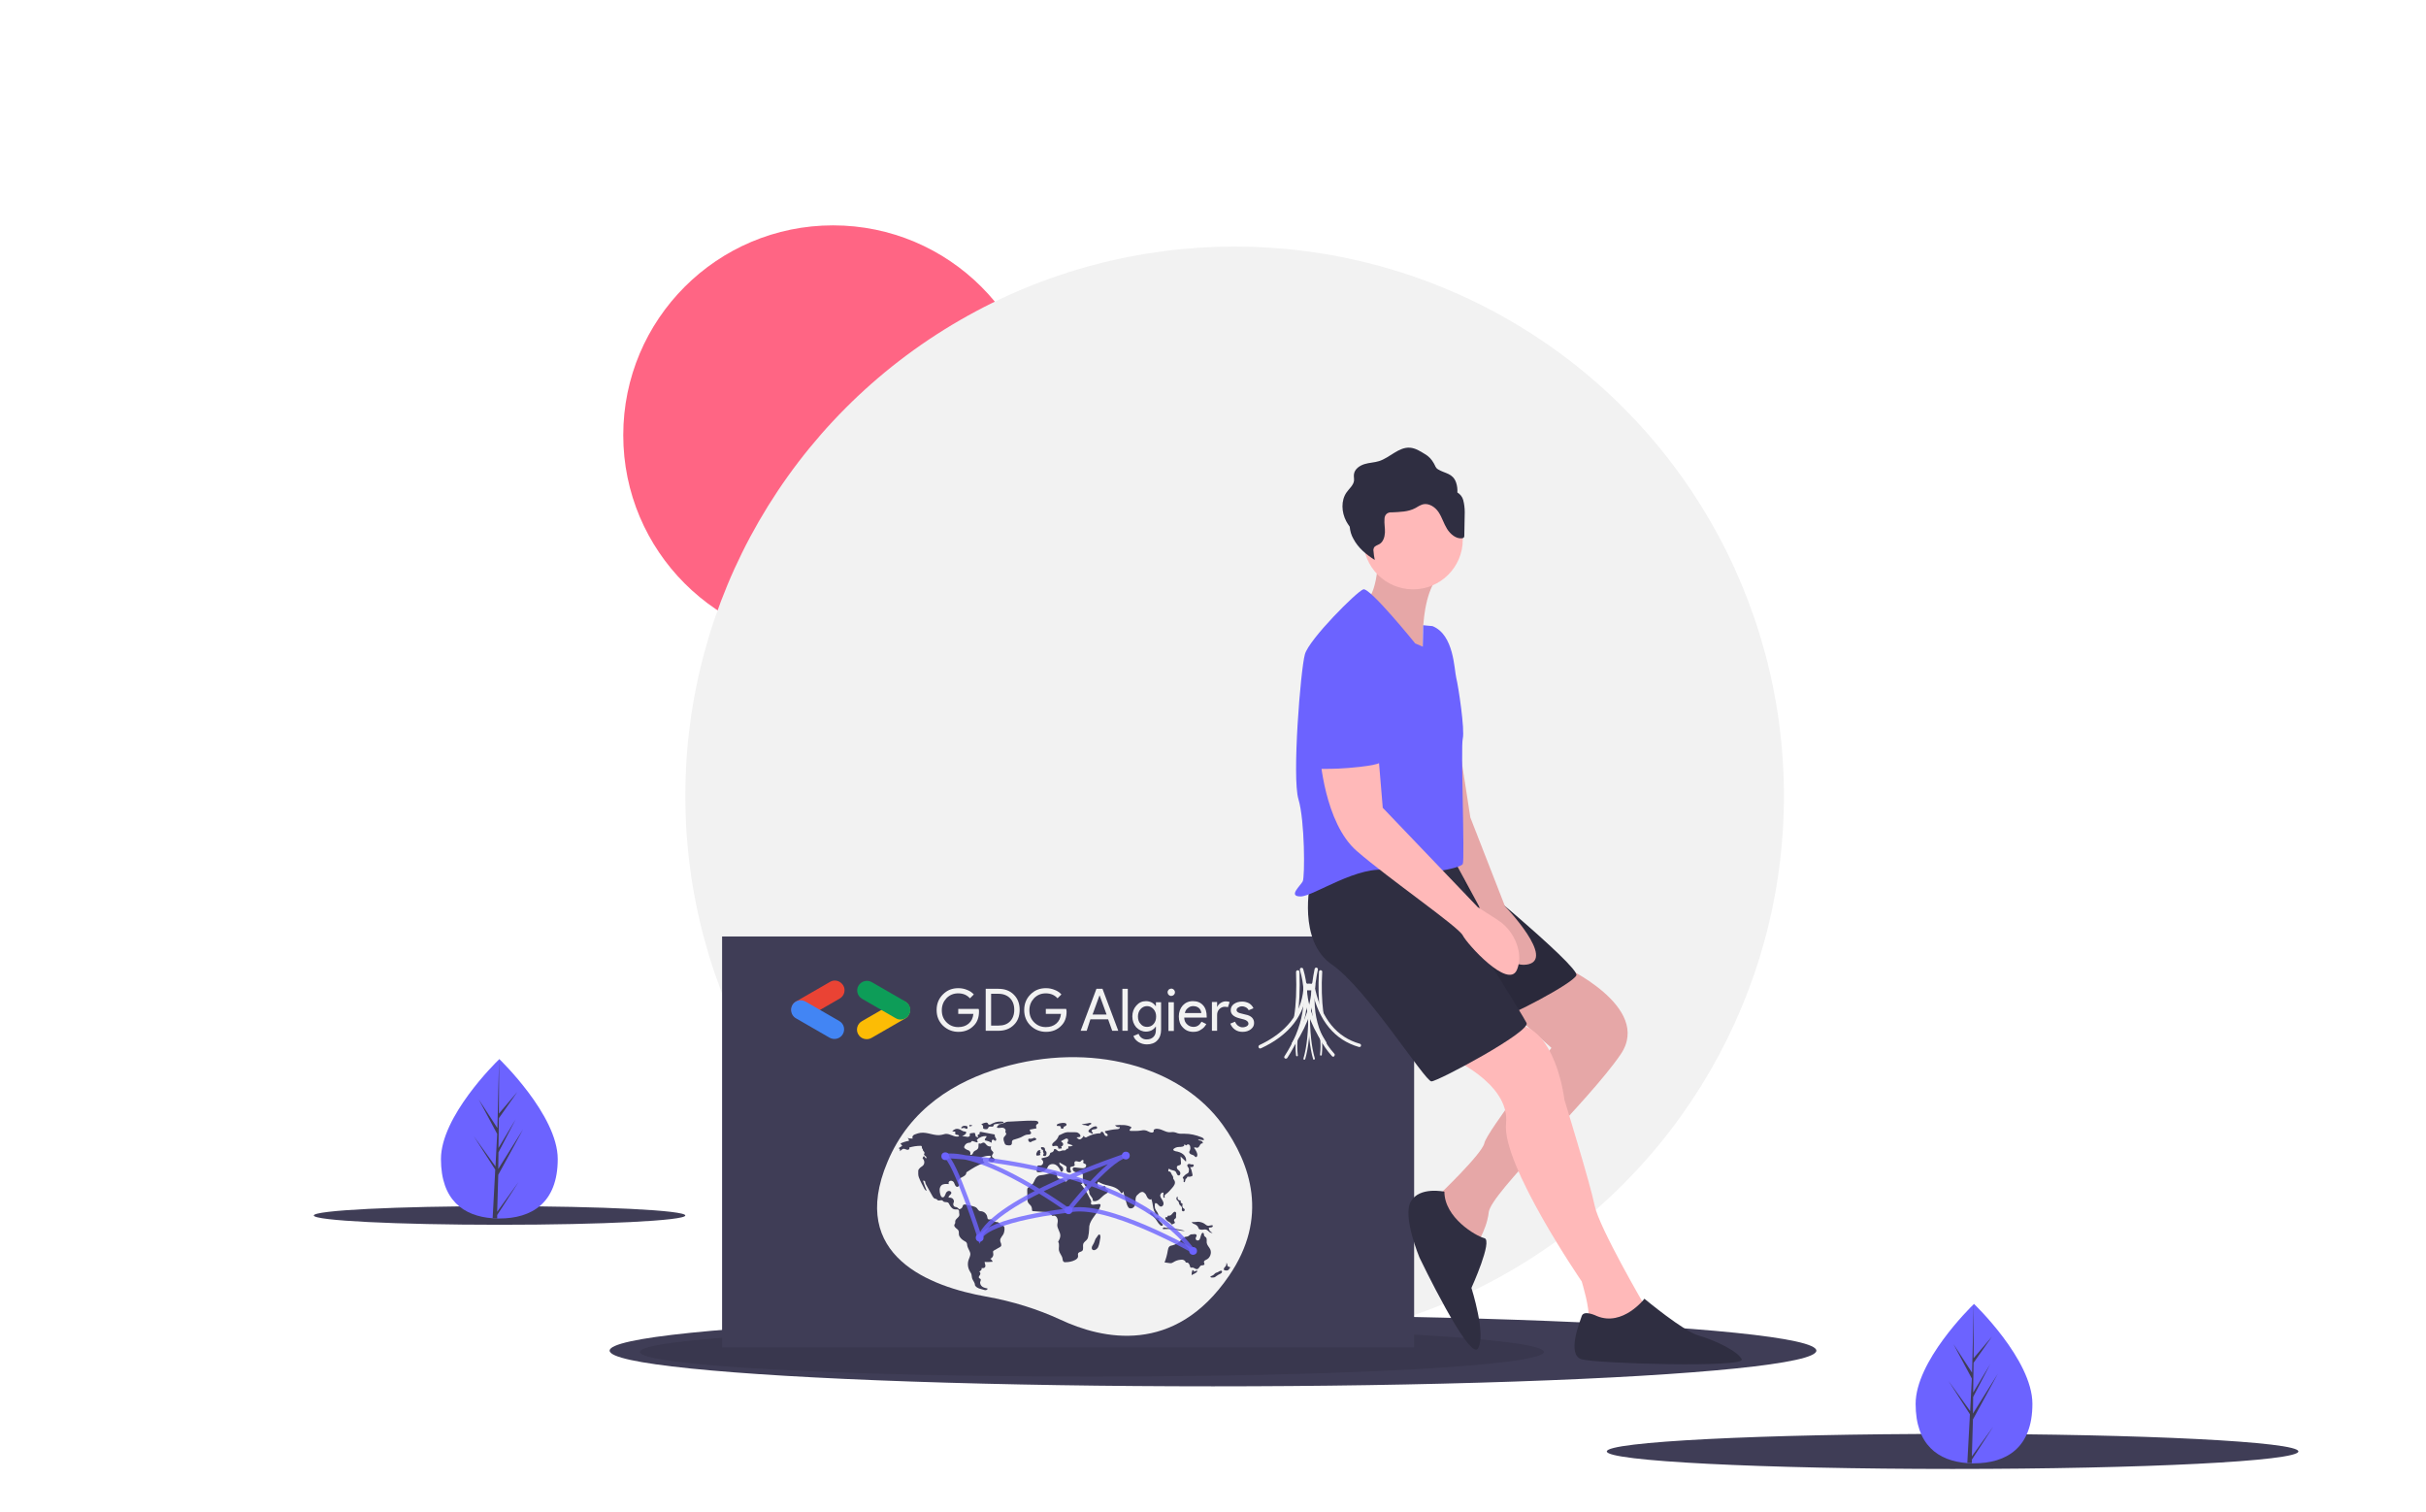 <?xml version="1.0" encoding="utf-8"?>
<!-- Generator: Adobe Illustrator 23.0.0, SVG Export Plug-In . SVG Version: 6.00 Build 0)  -->
<svg version="1.1" id="f2557a61-56ef-4ee7-9811-4cdcc73688e4"
	 xmlns="http://www.w3.org/2000/svg" xmlns:xlink="http://www.w3.org/1999/xlink" x="0px" y="0px" viewBox="0 0 1121.8 699.1"
	 style="enable-background:new 0 0 1121.8 699.1;" xml:space="preserve">
<style type="text/css">
	.st0{fill:#3F3D56;}
	.st1{fill:#FF6584;}
	.st2{fill:#F2F2F2;}
	.st3{opacity:0.1;enable-background:new    ;}
	.st4{fill:#FFB9B9;}
	.st5{fill:#2F2E41;}
	.st6{fill:#6C63FF;}
	.st7{opacity:0.8;fill:none;stroke:#6C63FF;stroke-width:2;stroke-miterlimit:10;enable-background:new    ;}
	.st8{fill-rule:evenodd;clip-rule:evenodd;fill:#EA4334;}
	.st9{fill-rule:evenodd;clip-rule:evenodd;fill:#4285F4;}
	.st10{fill-rule:evenodd;clip-rule:evenodd;fill:#FCBC05;}
	.st11{fill-rule:evenodd;clip-rule:evenodd;fill:#0D9D58;}
</style>
<title>creative team</title>
<ellipse class="st0" cx="231" cy="562" rx="85.9" ry="4.3"/>
<ellipse class="st0" cx="902.9" cy="671.1" rx="159.9" ry="8.1"/>
<g>
	<circle class="st1" cx="385.2" cy="201.2" r="97"/>
	<circle class="st2" cx="570.9" cy="368" r="254"/>
	<ellipse class="st0" cx="560.9" cy="624.5" rx="279" ry="16.5"/>
	<ellipse class="st3" cx="504.9" cy="625.1" rx="209" ry="11.4"/>
	<rect x="333.9" y="433" class="st0" width="320" height="190"/>
	<path class="st4" d="M722.4,446.5c0,0,42,19,27,41s-60,64-61,73s-7,17-7,17s-20-21-18-23s22-21,23-26s31-44,31-44l-27-24
		L722.4,446.5z"/>
	<path class="st3" d="M722.4,446.5c0,0,42,19,27,41s-60,64-61,73s-7,17-7,17s-20-21-18-23s22-21,23-26s31-44,31-44l-27-24
		L722.4,446.5z"/>
	<path class="st4" d="M669.4,488.5c0,0,29,12,27,31s35,73,35,73s4,13,3,17s26,3,26,3v-9c0,0-21-36-23-46s-14-49-14-49s-4-35-24-35
		C687.6,473.5,676.5,479.1,669.4,488.5z"/>
	<path class="st5" d="M670.9,398c0,0,60,49,58,53s-31,19-36,20s-40.4-73-40.4-73H670.9z"/>
	<path class="st3" d="M670.9,398c0,0,60,49,58,53s-31,19-36,20s-40.4-73-40.4-73H670.9z"/>
	<path class="st5" d="M605.9,408c0,0-6,27,10,38s43,54,46,54s46-23,44-27s-24-39-24-39l-7-37C674.9,397,613.9,395,605.9,408z"/>
	<path class="st4" d="M670.9,320l9,58l16,41c0,0,24,25,10,27s-22-27-22-27l-13-24L670.9,320z"/>
	<path class="st3" d="M670.9,320l9,58l16,41c0,0,24,25,10,27s-22-27-22-27l-13-24L670.9,320z"/>
	<path class="st4" d="M637.4,255.5c0,0,0,21-7,23s28,29,28,29s-4-35,10-44L637.4,255.5z"/>
	<path class="st3" d="M637.4,255.5c0,0,0,21-7,23s28,29,28,29s-4-35,10-44L637.4,255.5z"/>
	<circle class="st4" cx="653.4" cy="249.5" r="23"/>
	<path class="st6" d="M654.4,297.5c0,0-21-26-24-25s-25,23-27,30s-6,57-3,67s3,36,2,38s-7,7-1,7s27-15,41-12s33-1,34-3s-1-54,0-58
		s-2-24-3-28s-1-20-11-24l-4.3-0.4l-0.2,9.9L654.4,297.5z"/>
	<path class="st4" d="M610.4,349.5c0,0,2,31,17,44s47,35,49,39s21,25,25,16c1.2-2.8,1.4-5.9,0.8-8.9c-1.2-6-4.8-11.2-9.9-14.4
		l-8.9-5.7l-44-46l-2-24H610.4z"/>
	<path class="st5" d="M667.9,551c0,0-11.5-2.5-15.5,4.5s4,26,4,26s23,48,27,42s-3-28-3-28s10-22,6-23S667.9,563,667.9,551z"/>
	<path class="st5" d="M738.4,608.5c0,0-6-3-7,0s-7,18,0,20s76,4,74,0s-13-9-20-11s-25-17-25-17S750.4,613.5,738.4,608.5z"/>
	<path class="st5" d="M676.6,231.2c-0.4-1.5-1.4-2.7-2.7-3.5c0.1-1.6-0.1-3.1-0.6-4.6c-1.5-4.3-5-4.1-8.2-6
		c-1.4-0.8-1.3-1.6-2.1-2.9c-1-1.8-2.4-3.3-4.2-4.3c-2.1-1.3-4.3-2.7-6.8-2.9c-5.2-0.4-9.3,4.6-14.3,6.2c-2.2,0.7-4.6,0.7-6.8,1.4
		s-4.4,2.2-4.8,4.5c-0.2,1.1,0.1,2.1,0,3.2c-0.3,2.1-2.2,3.6-3.4,5.3c-2.7,3.8-2.4,9.2-0.2,13.4c0.5,0.9,1,1.7,1.6,2.5
		c0.2,2,0.7,3.9,1.7,5.6c2.2,4.2,5.9,7.3,9.9,9.8c-0.3-1.4-0.5-2.8-0.6-4.2c-0.1-0.5,0-0.9,0.2-1.4c0.4-0.9,1.6-1.2,2.5-1.7
		c1.8-1,2.5-3.3,2.6-5.4s-0.4-4.2-0.2-6.3c0-1,0.4-1.9,1.2-2.5c0.7-0.4,1.4-0.6,2.2-0.5c3.7-0.2,7.6-0.2,10.9-2
		c1.1-0.7,2.2-1.3,3.4-1.7c2.8-0.7,5.7,1.2,7.3,3.6s2.4,5.3,3.9,7.7s4.1,4.7,6.9,4.4c0.3,0,0.6-0.1,0.9-0.4c0.1-0.2,0.2-0.5,0.2-0.7
		l0.2-11C677.3,235,677.1,233.1,676.6,231.2z"/>
	<path class="st6" d="M619.4,298.5c0,0,22,10,21,31s6,23-11,25s-21,0-22,2s-7-46-3-51S619.4,298.5,619.4,298.5z"/>
	<g>
		<path class="st2" d="M565.4,520.1c-19.7-27.4-61.3-38.5-102.2-26.5c-21.6,6.3-42.5,19-52.8,43.6C391.9,581,430.7,595,456,599.5
			c12.3,2.2,23.8,5.8,34.4,10.7c19,8.9,52.6,16.8,77.9-20.3C586.7,563.1,578.5,538.4,565.4,520.1z"/>
		<path class="st0" d="M451.2,525.5c-0.1-0.4-0.2-0.9-0.3-1.3c0-0.2-0.1-0.3-0.3-0.4c-0.1,0-0.2,0-0.3,0l-1.5,0.2
			c-0.1,0-0.2,0.1-0.3,0.1c-0.2,0.2,0,0.5,0,0.8c0,0.3-0.3,0.6-0.6,0.7c-0.3,0.1-0.6,0.1-0.9,0l-2.1-0.3c0.6-0.2,1.2-0.6,1.6-1
			c0.3-0.3,0.4-0.9,0-1.1c-0.1,0-0.2,0-0.4,0c-0.9,0-1.7-0.8-2.6-1.1c-1.2-0.4-2.4,0-3.2,1l1.1,0.1c0.1,0,0.2,0,0.3,0.1
			c0.2,0.2-0.1,0.6,0,0.9c0,0.4,0.6,0.5,1,0.5c0.4,0,0.9,0.4,0.7,0.7c-2,0.7-4.1-1.4-6.3-1.1c-0.5,0.1-1.1,0.3-1.6,0.4
			c-3.2,0.8-6.6-1.4-9.9-0.9c-0.7,0.1-1.5,0.3-2.2,0.6c-0.4,0.1-0.9,0.3-1.2,0.7c-0.3,0.3-0.5,0.9-0.1,1.3c-0.9,0.1-1.7,0-2.5-0.2
			c0.5,0.3,0.7,0.7,0.7,1.3c-1.3,0.2-2.6,0.6-3.9,1.2c0.2,0.4,0.5,0.7,0.8,1.1l-1.7,1.1c0.6,0.1,0.9,0.9,0.5,1.4
			c0.6-0.3,1-0.9,1.6-1.1c0.4-0.1,0.8,0.1,1.2,0.2c0.4,0.2,0.8,0.3,1.2,0.2c0.4-0.1,0.7-0.6,0.4-1c1.7-0.5,3.5-0.8,5.3-0.8
			c0.1,0,0.3,0,0.4,0.1c0.2,0.2,0.2,0.5,0.2,0.8s0.2,0.7,0.5,0.5c-0.3,0.3,0,0.8,0.2,1s0.6,0.7,0.5,1c0,0.1-0.1,0.2-0.2,0.3
			c-0.1,0.3,0.1,0.6,0.3,0.8c0.2,0.2,0.5,0.3,0.7,0.6c0.2,0.3,0.1,0.7-0.2,0.7l-0.9-1.1c-0.3,0.3-0.5,0.7-0.6,1.1
			c0.9,0.8,1.1,2.3,0.3,3.2c-0.4,0.5-1,0.7-1.4,1.1s-0.9,0.9-0.9,1.5c0,1-0.1,2,0.3,3c0.7,1.8,1.6,3.5,2.5,5.2
			c0.2,0.4,0.6,0.9,1.1,1c-0.6-1.5-1.2-3.1-1.7-4.7c0.3,0,0.7,0,0.9,0.3c0.2,0.2,0.1,0.5,0.2,0.8c0.1,0.3,0.2,0.5,0.3,0.7l3,5.4
			c0.3,0.4,0.5,0.9,1,1.1c0.3,0.1,0.7,0.1,0.9,0.3c0.2,0.1,0.4,0.4,0.6,0.5c0.6,0.3,1.5-0.3,2.1,0.1c0.2,0.1,0.3,0.3,0.4,0.4
			c0.6,0.5,1.5,0.2,2.1,0.5c0.4,0.2,0.6,0.7,0.8,1.1c0.5,1,1.4,2.1,2.6,2.1c0.4,0,0.7,0,1.1,0c0.4,0.1,0.7,0.4,0.7,0.8
			c-0.1,0.6,0.2,1.3,0.1,1.9c-0.2,1.1-1.8,1.6-1.9,2.8c0,0.3,0,0.5,0,0.8c-0.1,0.3-0.3,0.5-0.4,0.8c-0.2,0.6,0.3,1.1,0.7,1.5
			c0.4,0.4,1,0.7,1.2,1.2c0.3,0.6,0.1,1.2,0.2,1.8c0.2,1.3,1.3,2.3,2.5,3c0.4,0.2,0.8,0.4,1,0.7c0.3,0.4,0.3,1,0.4,1.6
			c0.3,1.3,1.3,2.4,1.4,3.7c0,0.9-0.5,1.8-0.8,2.7c-0.6,1.7-0.4,3.6,0.5,5.2c0.2,0.4,0.5,0.8,0.7,1.2c0.3,0.8,0.2,1.6,0.5,2.4
			c0.4,1,1.3,1.9,1.2,2.9c0.4,0.9,1.4,1.4,2.4,1.7l1.8,0.5c0.3,0.1,0.7,0.2,1,0.1c0.3-0.1,0.7-0.4,0.7-0.7c-0.9-0.2-1.8-0.4-2.5-0.9
			c-0.7-0.5-1.2-1.5-0.9-2.3c0.1-0.4,0.4-0.9,0.1-1.2c-0.1-0.2-0.4-0.2-0.6-0.4c-0.3-0.3-0.2-0.7,0-1s0.5-0.6,0.5-1
			c0.1-0.4-0.1-0.8-0.5-1.1c0.3-0.1,0.6-0.3,0.9-0.6c0.2-0.3,0.3-0.7,0.2-1c0.5,0.1,1.2,0.1,1.5-0.3c0.3-0.3,0.3-0.8,0.2-1.2
			s-0.3-0.8-0.3-1.3c1.2,0.1,2.5,0,3.7-0.1c-0.2-0.6-0.6-1.1-1.1-1.4c0.6-0.1,1.1-0.8,1.3-1.3c0.2-0.5,0.1-1.1,0-1.7
			c0-0.1,0-0.3,0-0.4c0.1-0.2,0.3-0.3,0.4-0.4l2.8-1.6c0.2-0.1,0.3-0.2,0.4-0.3c0.3-0.3,0.2-0.9,0.1-1.3c-0.1-0.4-0.4-0.8-0.4-1.3
			c-0.2-1.3,1.3-2.3,1.7-3.6c0.2-0.5,0.2-1,0.3-1.6c0-0.6,0-1.2-0.4-1.6c-0.4-0.4-1.1-0.3-1.5-0.6c-0.4-0.3-0.5-0.9-1-1.1
			c-0.4-0.2-0.9-0.1-1.3-0.2c-0.8-0.2-1.3-1.1-2.1-1.2c-0.4,0-1,0.2-1.3-0.1c-0.3-0.2-0.3-0.7-0.4-1.1c-0.2-1.2-1.2-2.2-2.4-2.5
			c-0.5-0.1-1,0-1.4-0.3c-0.4-0.3-0.6-0.7-0.9-1.1c-0.5-0.6-1.3-0.8-2-1l-3-0.7c-0.5-0.1-1.2-0.2-1.5,0.3c-0.1,0.2-0.1,0.4-0.2,0.6
			c-0.2,0.7-0.9,1.2-1.6,1.2c-0.3-0.4-0.7-0.7-1.1-0.9c-0.3-0.1-0.6-0.1-0.9-0.2c-0.6-0.3-0.9-1.1-0.6-1.7c0,0,0,0,0-0.1
			c0.4-0.6,0.2-1.4-0.3-1.9c-0.5-0.5-1.3-0.6-1.9-0.5c-0.2-0.4,0.1-0.8,0.4-1.1c0.3-0.3,0.7-0.6,0.8-1c0.1-0.7-0.7-1.2-1.4-1
			c-0.7,0.2-1.1,0.8-1.3,1.5c-0.2,0.4-0.3,0.7-0.5,1c-0.2,0.3-0.6,0.5-1,0.4c-0.5-0.1-0.7-0.8-0.9-1.3c-0.2-0.7-0.3-1.5-0.3-2.2
			c0-0.7,0.3-1.5,0.8-2c0.9-0.8,2.3-0.7,3.5-0.6c-0.3-0.3-0.2-0.9,0.1-1.2c0.3-0.3,0.8-0.4,1.2-0.3c0.4,0.1,0.7,0.3,0.9,0.6
			c0.3,0.4,0.4,1,0.7,1.5c0.3,0.5,0.8,0.9,1.3,0.6c0.4-0.2,0.5-0.8,0.4-1.2c-0.1-0.5-0.3-0.9-0.3-1.4c0.1-0.9,1-1.4,1.8-1.8
			c0.8-0.4,1.7-0.9,1.9-1.7c0-0.2,0-0.3,0.1-0.5c0.1-0.1,0.2-0.3,0.4-0.3c2.4-1.6,4.8-3.1,7.5-4c0.1,0,0.2,0,0.3,0
			c0.2-0.1,0.1-0.4-0.1-0.6s-0.4-0.2-0.5-0.5c0-0.2,0.1-0.3,0.1-0.5c0.1-0.4-0.4-0.8-0.8-0.6c-0.2-0.3,0.2-0.6,0.6-0.7
			c1-0.3,2.1-0.5,3.2-0.5c0.1,0,0.3,0,0.4,0.1c0.2,0.1,0.2,0.4,0,0.6c-0.1,0.2-0.3,0.3-0.5,0.4c-0.4,0.3-0.5,0.9-0.3,1.3
			c0.6,0.3,1.2,0.6,1.8,0.5c0.6-0.1,1.2-0.8,0.9-1.4c-0.3-0.5-1.1-0.6-1.2-1.2c-0.2-0.7,0.8-1.3,0.6-1.9c-0.1-0.3-0.4-0.5-0.6-0.7
			c-0.5-0.5-0.7-1.3-0.4-2c-0.7,0.1-1.5-0.1-2-0.6c-0.5-0.5-0.9-1.2-1.5-1.2c-0.6,0-1.2,0.7-1.7,0.5c-0.1-0.1-0.3-0.2-0.4-0.1
			c-0.1,0.1-0.2,0.2-0.2,0.3c-0.1,0.7,0.1,1.5-0.3,2.1c-0.4,0.7-1.4,0.8-1.9,1.4c-0.3,0.3-0.4,0.8-0.6,1.1c-0.3,0.3-0.8,0.6-1.1,0.3
			c0.3-0.6,0.1-1.4-0.4-1.8c-0.3-0.2-0.6-0.3-0.9-0.4c-0.4-0.2-0.7-0.3-1-0.6c-0.2-0.1-0.3-0.2-0.4-0.4c-0.1-0.2-0.1-0.4,0-0.6
			c0.3-0.9,1.1-1.6,2-1.7c0.4-0.1,0.9,0,1.1-0.3c0.1-0.2,0.2-0.4,0.4-0.5c0.1,0,0.3,0,0.4,0l1.5,0.5c0.2,0.1,0.4,0.1,0.5,0.1
			c0.2,0,0.3-0.2,0.3-0.4c0-0.3-0.4-0.4-0.4-0.6c0-0.1,0.1-0.2,0.1-0.2c1.1-1.2,2.7-1.8,4.3-1.7c0.2,0.3-0.1,0.7-0.4,1
			s-0.5,0.7-0.1,1c0.1,0.1,0.3,0.1,0.4,0.1c0.4,0.1,0.7,0.2,1.1,0.3c0.5,0.2,1,0.5,1.5,0.7c0-0.3-0.1-0.7,0-1
			c0.1-0.3,0.5-0.6,0.8-0.4c0.3,0.1,0.5,0.5,0.8,0.5c0.4,0,0.6-0.6,0.4-1c-0.2-0.4-0.5-0.7-0.6-1.1c0-0.3,0.1-0.6-0.1-0.8
			c-0.1-0.1-0.2-0.1-0.3-0.1l-5.8-1.1c-0.3-0.1-0.8,0-0.9,0.3c0,0.2,0.2,0.4,0.1,0.6c-0.1,0.2-0.4,0.2-0.5,0.2
			c-0.3,0.1-0.5,0.5-0.4,0.8c0.1,0.3,0.2,0.6,0.4,0.9C452.1,525.7,451.6,525.7,451.2,525.5z"/>
		<path class="st0" d="M446.6,520.6c-0.7-0.2-1.6,0-2,0.6c-0.1,0.1-0.2,0.3-0.1,0.4c0.1,0.2,0.4,0.1,0.6,0c0.3-0.1,0.7-0.1,1,0
			c0.2,0.1,0.4,0.2,0.6,0.3c0.2,0.1,0.4,0.1,0.6-0.1c0.1-0.1,0.1-0.4,0.1-0.6c0-0.1,0-0.3-0.1-0.4c-0.1,0-0.2-0.1-0.3-0.1
			c-0.2,0-0.4-0.1-0.5-0.3"/>
		<path class="st0" d="M448.7,520.1c-0.3,0-0.5,0.2-0.5,0.4c0,0.1,0,0.2,0,0.2c0.2,0.1,0.5,0.1,0.8,0c0.3,0,0.5-0.2,0.5-0.5
			C449.2,520.3,448.9,520.3,448.7,520.1"/>
		<path class="st0" d="M455.7,519.1c-0.7,0.1-1.3,0.4-2,0.7c0.6,0.2,1,0.8,0.9,1.5c0,0.1,0,0.2,0,0.4c0.1,0.2,0.3,0.2,0.5,0.3
			c0.3,0.1,0.7,0.1,1,0.1c0.4,0,0.7-0.2,0.8-0.5c0.1-0.1,0.1-0.3,0.2-0.4c0.4-0.7,1.8,0.1,2.2-0.5c0.2-0.2,0.2-0.6,0.4-0.8
			c0.1-0.1,0.2-0.1,0.4-0.1c1-0.2,1.9-0.3,2.9-0.4c0.5,0,1.1-0.2,1.1-0.7c-1.7-0.3-3.5-0.1-5.1,0.7c-0.6,0.3-1.3,0.9-1.9,0.5
			c-0.2-0.1-0.2-0.5-0.5-0.7C456.3,519,456,519,455.7,519.1z"/>
		<path class="st0" d="M461.3,520.1l0.8,0.2c-0.6,0-1.1,0.4-1.1,1c0,0,0,0.1,0,0.1c0.8,0.3,1.6,0,2.4,0c0.8,0,1.7,0.6,1.6,1.4
			c0,0.2-0.2,0.5-0.1,0.7c0.1,0.2,0.2,0.3,0.3,0.4c0.2,0.3,0,0.7-0.2,1c-0.2,0.3-0.5,0.5-0.7,0.8c-0.5,0.7-0.2,1.7,0.1,2.5
			c0.1,0.3,0.2,0.6,0.4,0.9c0.4,0.4,1.1,0.5,1.7,0.5c0.4,0,0.9,0,1.2-0.4c0.4-0.4,0.1-1.1,0.3-1.6c0.2-0.5,0.8-0.7,1.3-0.8
			c0.9-0.3,1.8-0.5,2.7-0.9c1.1-0.5,2.1-1.3,3.2-1.3c0.3,0,0.7,0,1-0.1c0.3-0.1,0.6-0.4,0.6-0.7c0-0.3-0.3-0.5-0.4-0.7
			s-0.3-0.5-0.2-0.8l3.1-0.6c-0.2-0.6-0.4-1.4,0.1-1.8c0.2-0.1,0.4-0.2,0.6-0.4c0.3-0.3,0.1-0.8-0.2-1c-0.3-0.2-0.7-0.3-1.1-0.3
			c-1.3-0.1-2.7,0-4,0c-2.6,0.1-5.3,0.3-7.9,0.4c-0.5,0-1.1,0-1.6,0.2c-0.4,0.2-0.7,0.4-1.2,0.5C463,519.8,462.1,519.7,461.3,520.1z
			"/>
		<path class="st0" d="M475.8,526.5c-0.1,0-0.2,0-0.2,0.1c0,0.1-0.1,0.1-0.1,0.2c-0.1,0.3,0,0.6,0.2,0.9c0.2,0.3,0.5,0.4,0.8,0.4
			c0.4,0,0.6-0.4,1-0.5c0.5-0.2,2.7-0.6,1.2-1.4c-0.5-0.3-0.9,0-1.3,0.2C476.9,526.5,476.3,526.6,475.8,526.5z"/>
		<path class="st0" d="M489.1,519.7c-0.2,0.1-0.3,0.2-0.4,0.4c-0.1,0.2,0,0.4,0.1,0.5c0.1,0,0.1,0,0.2,0l0.7,0
			c0.3,0,0.7,0.1,0.8,0.4c0.1,0.2-0.1,0.5,0.1,0.7c0.1,0.1,0.2,0.1,0.2,0.1c0.2,0.1,0.5,0.1,0.7,0c0.5-0.1,0.2-0.5,0.4-0.7
			c0.3-0.4,0.2-0.2,0.7-0.4c0.3-0.2,0.8-0.5,0.5-1C492.7,518.8,489.8,519.3,489.1,519.7z"/>
		<path class="st0" d="M503.4,519.3l-0.4,0.1c-0.9,0.1-1.9,0.3-2.8,0.5c0.4,0.2,0.8,0.3,1.2,0.3c0.2,0,0.5,0,0.7,0.1
			c0.4,0.1,0.8,0.4,1.2,0.3c0.2-0.1,0.3-0.3,0.5-0.5c0.1-0.1,0.7-0.2,0.7-0.3C505,519,503.7,519.2,503.4,519.3z"/>
		<path class="st0" d="M505.2,521.2c-0.6,0.3-1.1,0.7-1.5,1.1c-0.2,0.2-0.4,0.4-0.4,0.7c0,0.4,0.4,0.6,0.7,0.7l1.3,0.6
			c0.2-0.2,0-0.5-0.2-0.8s-0.4-0.5-0.3-0.8c0.1-0.3,0.5-0.4,0.8-0.5c0.5-0.1,1.9-0.1,1.7-0.9C507.2,520.4,505.7,520.9,505.2,521.2z"
			/>
		<path class="st0" d="M504.9,576.5c-0.1,0.4-0.1,0.8,0.1,1.1c0.2,0.4,0.7,0.5,1.2,0.4c0.4-0.1,0.8-0.4,1.1-0.7
			c0.3-0.3,0.5-0.6,0.6-1c0.2-0.5,0.4-1.1,0.5-1.7l0.4-2.2c0.1-0.5,0.1-2-0.8-1.5c-0.2,0.1-0.8,1.2-1.1,1.5
			c-0.5,0.5-0.5,1.1-0.8,1.7C505.8,575,505.2,575.7,504.9,576.5z"/>
		<path class="st0" d="M552.3,587.6c-0.3-0.1-0.6-0.3-0.9-0.4c-0.3,0.8-0.4,1.6-0.4,2.4l2-1.1c0.3-0.2,0.6-0.4,0.6-0.8
			c0-0.1,0-0.2-0.1-0.2c0,0-0.1,0-0.1,0c-0.3,0-0.6,0.2-0.8,0.3c-0.3,0.1-0.6,0.2-0.9,0"/>
		<path class="st0" d="M562.9,588.3c-0.2,0.1-0.4,0.1-0.6,0.2c-0.5,0.2-0.8,0.7-1.2,1c-0.4,0.3-0.9,0.5-1.3,0.6
			c-0.1,0.1-0.1,0.4,0.1,0.5c0.2,0.1,0.3,0.1,0.5,0.1c0.5,0,1,0,1.4-0.2c0.2-0.2,0.5-0.3,0.7-0.5c0.5-0.4,1.1-0.7,1.7-1
			c0.2-0.1,0.4-0.2,0.6-0.4c0.4-0.4,0.4-0.9-0.1-1.1C564.1,587.5,563.3,588.2,562.9,588.3z"/>
		<path class="st0" d="M567.6,585.3c0-0.5-0.1-1-0.5-1.4c0,0.5,0,1-0.3,1.5c-0.2,0.3-0.5,0.5-0.7,0.8c-0.2,0.3-0.3,0.7-0.1,1
			c0.2,0.1,0.4,0.2,0.6,0.2c0.5,0.1,1.1,0.1,1.5-0.3c0.2-0.2,0.3-0.5,0.5-0.7c0.1,0,0.2-0.1,0.2-0.2c0.1-0.2-0.1-0.4-0.2-0.4
			c-0.2-0.1-0.4,0-0.6-0.1c-0.2-0.1-0.3-0.3-0.3-0.4"/>
		<path class="st0" d="M559.2,566.7c-0.3,0.1-0.6,0.1-0.8,0c-0.5-0.1-0.8-0.4-1.2-0.7c-0.9-0.7-2-1-3.1-1.1c-1,0-2,0.3-3,0.1
			c0.1,0.4,0.4,0.6,0.7,0.8c0.3,0.2,0.7,0.2,1,0.4c0.5,0.3,1,0.7,1.2,1.2c0.1,0.2,0.2,0.5,0.3,0.7c0.3,0.4,1,0.5,1.5,0.5
			c0.7,0,1.5-0.3,2.1,0c0.5,0.2,0.9,0.7,1.3,1c0.4,0.3,1,0.6,1.5,0.4c-1-0.3-1.8-1.3-1.7-2.4c0.5,0,1.9,0,1.8-0.8
			C560.8,566.2,559.7,566.7,559.2,566.7z"/>
		<path class="st0" d="M552.9,572.4c0.1-0.5,0.6-0.9,0.4-1.3c-0.1-0.3-0.5-0.5-0.8-0.5c-0.3,0-0.7,0.1-1,0.1c-0.2,0-0.4,0-0.6,0
			c-0.7,0.1-1.1,0.8-1.7,1c-0.4,0.1-0.8,0.1-1.2,0.2c-0.9,0.2-1.4,1.1-2.1,1.7c-1,1.1-2.3,1.8-3.7,2.2c-0.5,0.1-1,0.2-1.4,0.5
			c-0.5,0.4-0.7,1.2-0.8,1.9c-0.3,1.9-0.8,3.7-1.5,5.5l2.1,0.3c0.4,0.1,0.8,0.1,1.2,0c0.3-0.1,0.5-0.2,0.8-0.4c0.9-0.6,2-1,3.1-1.1
			c0.6-0.1,1.1-0.1,1.6,0.1s1,0.7,1,1.2c0.5-0.1,1,0,1.3,0.3c0.3,0.3,0.5,0.8,0.6,1.2c0.1,0.3,0.1,0.6,0.4,0.8c0.2,0.1,0.5,0,0.7,0
			c0.8-0.1,1.5,0.9,2.3,0.7c0.9-0.2,1.1-1.5,1.9-1.7c0.5-0.1,1.1,0,1.4-0.4c0.2-0.4-0.2-0.8-0.2-1.3c0.1-0.5,0.7-0.8,1.2-1
			c1.7-0.8,2.5-3.1,1.7-4.8c-0.5-1-1.4-1.8-1.6-2.9c-0.1-0.8,0.2-1.8-0.3-2.5c-0.3-0.3-0.7-0.5-0.9-0.9c-0.1-0.3-0.1-0.5-0.1-0.8
			c-0.1-0.3-0.3-0.5-0.6-0.5c-0.8,0.2-1,2.6-1.4,3.1C554,574,552.7,573.5,552.9,572.4z"/>
		<path class="st0" d="M538.8,567.6c-0.3-0.1-0.5-0.1-0.8,0c-0.3,0.1-0.4,0.5-0.2,0.7c1.6-0.1,3.2-0.1,4.7,0.1
			c1.8,0.2,3.6,0.9,5.4,0.7c-1-0.3-2.1-0.5-3.1-0.7l-1.8-0.3c-0.5-0.1-1-0.2-1.4-0.2C540.5,567.6,539.8,567.9,538.8,567.6z"/>
		<path class="st0" d="M540.3,562.1c-0.1,0-0.3,0-0.4,0.1c-0.1,0.1,0,0.2,0,0.4c0,0.2-0.3,0.2-0.4,0.2s-0.4-0.1-0.5,0
			c-0.2,0.1-0.2,0.3-0.2,0.5c0.1,0.2,0.2,0.3,0.3,0.5c0.2,0.3,0.5,0.5,0.8,0.8c0.5,0.4,1.3,0.6,1.6,1.2c0,0.1,0.1,0.2,0.2,0.3
			c0.2,0.1,0.4,0,0.6-0.1l0.6-0.3c0.1,0,0.2-0.1,0.3-0.2c0.1-0.2,0.1-0.5-0.1-0.7c-0.1-0.2-0.3-0.4-0.2-0.7c0-0.4,0.6-0.6,0.8-0.9
			c0.2-0.4,0.1-0.8,0.1-1.3c0-0.5,0.3-1.1-0.2-1.5c-0.4-0.3-0.8,0-1.1,0.3C541.8,561.4,541.5,562.2,540.3,562.1z"/>
		<path class="st0" d="M544.1,554.7c0.2,0.4,0.7,0.6,0.9,1c0.2,0.4,0.2,1,0.5,1.4c0.3,0.4,0.8,0.6,1,1.1c0.2,0.5-0.2,1.2,0.1,1.6
			c0.2,0.3,0.7,0.4,1,0.1c0,0,0,0,0,0c0.3-0.3,0.3-0.7,0-1c-0.2-0.2-0.4-0.2-0.6-0.4c-0.1-0.1-0.1-0.2-0.2-0.4
			c-0.1-0.4-0.1-0.8,0-1.2c0-0.1,0.1-0.2,0-0.3c-0.1-0.2-0.3-0.2-0.5-0.3c-0.4-0.2-0.4-0.8-0.3-1.3c0,0.3-1.2-0.2-1.3-0.4
			c-0.2-0.4-0.1-1-0.2-1.4C544,553.5,543.8,554.2,544.1,554.7z"/>
		<path class="st0" d="M532.8,560.9c-0.2-0.2-0.5-0.5-0.8-0.3c-0.2,0.1-0.3,0.4-0.2,0.6c0.1,0.2,0.3,0.4,0.5,0.5
			c0.6,0.5,1.2,0.9,1.7,1.5c0.9,1,1.4,2.3,2.4,3.2c0.2,0.2,0.5,0.4,0.7,0.4c0.3,0,0.6-0.2,0.6-0.4c0-0.2-0.1-0.4-0.3-0.6
			c-0.4-0.4-0.8-0.8-1.2-1.2c-0.2-0.2-0.3-0.4-0.3-0.6c0-0.2,0.2-0.5,0.4-0.4c-0.3-0.1-0.5-0.5-0.9-0.6c-0.3-0.1-0.4,0.1-0.8,0
			C534,562.5,533.4,561.5,532.8,560.9z"/>
		<path class="st0" d="M550.8,538.4c-0.2-0.1-0.4-0.1-0.6-0.2c-0.6-0.2-1.3,0.2-1.2,0.8c0.1,0.4,0.4,0.7,0.6,1
			c0.3,0.5,0.2,1.1,0.1,1.7c0,0.2-0.1,0.3-0.2,0.5c-0.1,0.2-0.3,0.3-0.5,0.4c-0.8,0.4-1.4,1-2,1.7c-0.1,0.1-0.1,0.1-0.1,0.2
			c0,0.2,0.2,0.3,0.3,0.5c0.3,0.4,0.1,0.9,0.1,1.3c0,0.1,0.1,0.3,0.2,0.3c0.2,0.1,0.3-0.1,0.4-0.2c0.3-0.5,0.1-1.3,0.6-1.5
			c0.1,0,0.2-0.1,0.3-0.1c0.1-0.1,0-0.3,0.1-0.5c0.1-0.2,0.4-0.3,0.7-0.2c0.4,0,0.9,0,1.3-0.2c0.2,0,0.3-0.1,0.4-0.2
			c0.2-0.2,0.1-0.5,0.1-0.7c-0.2-1.2-0.5-2.4-1.1-3.4c0.4,0.1,0.9,0.1,1.3-0.1c0.2-0.1,0.5-0.5,0.4-0.8
			C551.5,538.1,551.2,538.5,550.8,538.4z"/>
		<path class="st0" d="M493.4,545c0.1,0.3,0.1,0.6,0,0.9c-0.1,0.3-0.4,0.5-0.7,0.4c-0.2-0.1-0.3-0.3-0.5-0.5
			c-0.9-0.9-2.8-0.4-3.3-1.5c-0.2-0.5-0.1-1-0.2-1.5c-0.2-0.6-0.8-1-1.4-0.9c-0.3,0-0.5,0.1-0.8,0.2c-1.7,0.7-3.4,1.1-5.2,1.3
			c-0.3,0-0.7,0.1-1,0.2c-0.7,0.3-1.2,0.9-1.6,1.6c-0.4,0.7-0.6,1.4-1.1,2.1c-0.5,0.6-1.2,1.1-1.9,1.6c-0.3,0.2-0.5,0.4-0.6,0.6
			c-0.1,0.3-0.1,0.6-0.1,1l0.1,4c0,0.5,0,1,0.3,1.5c0.3,0.6,0.8,0.9,1.2,1.4c0.4,0.5,0.6,1.2,0.6,1.8c0,0.3,0,0.6,0.2,0.7
			c0.1,0.1,0.3,0.1,0.4,0.1l5.4,0.4c0.9,0.1,2,0.2,2.6,0.9c0.3,0.3,0.5,0.8,1,0.9c0.2,0,0.4-0.1,0.6-0.1c0.5,0,0.9,0.3,1.2,0.7
			c0.4,0.6,0.6,1.3,0.5,2.1c0,0.5-0.2,0.9-0.2,1.4c-0.1,1.7,1.4,3.3,1.4,5c0,1-0.5,2-1,2.9c0.8,1.2,0.1,2.7,0.4,4.1
			c0.3,1.3,1.4,2.3,1.6,3.6c0.1,0.6,0.1,1.3,0.7,1.6c0.2,0.1,0.5,0.2,0.7,0.1c1.5,0,3.1-0.3,4.4-1c0.6-0.3,1.3-0.8,1.4-1.5
			c0.1-0.6-0.2-1.2,0.1-1.7c0.4-0.6,1.2-0.5,1.8-1c0.8-0.7,0.2-2.1,0.5-3.2c0.3-1,1.4-1.5,1.9-2.3c0.2-0.4,0.4-0.8,0.4-1.2
			c0.2-1,0.4-2,0.4-3c0-0.6,0.1-1.2,0.1-1.8c0.6-3.5,4-5.8,5.1-9.2c0.1-0.3,0.2-0.7-0.1-0.9c-0.2-0.1-0.4-0.1-0.5-0.1l-2.5,0.3
			c-0.3,0-0.6,0.1-0.9-0.1c-0.3-0.1-0.5-0.5-0.3-0.8c0.4-0.8-0.4-1.7-0.8-2.5c-1-2.1-2.3-4.1-3.7-5.9c-0.1-0.1-0.1-0.2-0.2-0.3
			l0.7,0c-0.2-0.8-0.6-1.8-1.5-2.1c-0.5-0.2-1-0.1-1.5-0.1C496.4,545.4,494.8,545.2,493.4,545z"/>
		<path class="st0" d="M497.8,525.9c0.4,0.4,0.8,0.8,1.3,0.9c0.9,0.1,1.6-0.9,2.1-1.7c0,0.5,0.4,0.8,0.9,0.8c0.2,0,0.5-0.1,0.7-0.3
			c1.9-1,4-1.6,6.1-1.6c0-0.3,0.2-0.7,0.5-0.7c0.4-0.1,0.8,0.3,1,0.7c0.2,0.4,0.3,0.8,0.7,1.1s1,0.3,1.1-0.1c0.1-0.4-0.3-0.8-0.7-1
			c-0.4-0.2-0.7-0.7-0.5-1c1.8-0.4,3.6-0.8,5.5-0.9c0.3,0,0.6,0,0.9-0.2c0.3-0.1,0.5-0.5,0.4-0.8c-0.8,0.2-1.7-0.1-2.2-0.8
			c2.6-0.2,5.3-0.4,7.5,0.8c0.3,0.6-1.1,1.1-0.7,1.6c0.1,0.2,0.4,0.2,0.6,0.2c1.6,0,3.2,0.1,4.7-0.2c0.6-0.1,1.1-0.2,1.7-0.1
			c1,0.1,1.8,0.8,2.7,1c0.4,0.1,0.8,0.1,1.1-0.1s0.5-0.7,0.2-1c0.9-0.9,2.3-0.6,3.5-0.2c1.2,0.4,2.3,1.1,3.5,1.2
			c0.9,0.1,1.8-0.2,2.6,0c0.5,0.1,1.1,0.3,1.6,0.5c1,0.3,2.1,0.2,3.1,0.2c2.7,0,5.3,0.6,7.8,1.6c0.3,0.1,0.6,0.3,0.9,0.5
			c0.2,0.2,0.4,0.6,0.2,0.9l-2.6-0.4c0.2,0.5,0.9,0.6,1.4,0.7c0.5,0.2,1,0.7,0.7,1.2c-0.6-0.2-1.1,0.4-1.3,0.9
			c-0.3,0.5-0.6,1.1-1.2,1.1c-0.5,0-1.1-0.4-1.5,0c0.5,0.6,0.9,1.2,1.2,1.9c0.3,0.7,0.6,1.6,0.1,2.2c-0.1,0.1-0.2,0.2-0.3,0.2
			c-0.4,0.1-0.6-0.4-0.9-0.6c-0.3-0.3-0.8-0.4-1.3-0.6c-0.5-0.2-0.9-0.5-1-1c0-0.3,0.1-0.6,0.3-0.8c0.2-0.5,0.3-1,0.2-1.5
			c0-0.4-0.1-0.8-0.4-1.1c-0.3-0.3-0.8-0.4-1.1-0.1c-0.1,0.1-0.3,0.3-0.4,0.3c-0.3,0-0.6-0.6-0.9-0.4c0,0.2,0,0.4-0.1,0.6
			c-0.8,0.7-2,0.4-3.1,0.6c-0.5,0.1-1,0.3-1.4,0.6c-0.2,0.1-0.3,0.2-0.4,0.3c-0.1,0.2,0,0.6,0.2,0.7c0.2,0.1,0.5,0.2,0.8,0.3
			c1.3,0.2,2.5,0.6,3.5,1.4c1,0.8,1.6,2.1,1.3,3.4l-2.5-2.4c0.1,1,0.1,2,0.2,3c0,0.2,0,0.4-0.1,0.6c-0.2,0.4-0.7,0.5-1.1,0.6
			c-0.5,0.1-0.8,0.5-0.7,1c0,0,0,0.1,0,0.1c0.1,0.5,0.5,0.9,0.9,1.2s0.7,0.8,0.7,1.3c0,0.5-0.3,1.1-0.8,1c-0.4,0-0.7-0.4-0.8-0.7
			s-0.3-0.7-0.5-1c-0.7-0.9-2.4-0.5-3.1-1.5c-0.3,0.4-0.5,0.9-0.3,1.4c0.3-0.2,0.7,0,1,0.3c0.2,0.3,0.3,0.6,0.5,1
			c0.2,0.4,0.6,0.8,0.7,1.3c0,0.2,0,0.4,0,0.6c0.1,0.3,0.3,0.5,0.5,0.8c0.4,0.6,0.4,1.4,0.1,2s-0.7,1.2-1.2,1.7
			c-0.8,0.9-1.6,1.9-2.6,2.6c-0.3,0.2-0.6,0.4-0.7,0.7c-0.2,0.3-0.2,0.7,0.1,1c-0.2,0-0.5,0.1-0.7,0.1c-0.1-0.8-0.1-1.5,0-2.3
			c-0.7-0.4-1.6,0.6-1.5,1.4c0.1,0.8,0.7,1.5,1.1,2.2c0.3,0.5,0.5,1.1,0.4,1.7c-0.1,0.6-0.6,1.1-1.2,1.1c-1-0.1-1.4-1.5-2.3-1.6
			c-0.1,0-0.2,0-0.3,0c-0.1,0.1-0.2,0.3-0.2,0.4c0,0.8-0.1,1.6,0.2,2.3c0.5,1.1,1.6,2,1.4,3.1c-1.3-0.6-2-2.1-2.3-3.5
			c-0.3-1.4-0.4-2.9-0.9-4.2c-0.4,0.5-1.3,0.1-1.7-0.5c-0.4-0.5-0.6-1.2-0.9-1.7c-0.4-0.5-0.9-1-1.5-1.1c-0.7,0-1.3,0.4-1.8,0.9
			c-0.4,0.4-0.9,0.7-1.1,1.2c-0.4,0.7-0.3,1.6-0.3,2.4c0,0.9-0.2,1.8-0.8,2.5s-1.7,0.9-2.4,0.3c-0.3-0.3-0.5-0.8-0.7-1.2
			c-0.7-2.1-1.3-4.2-1.8-6.4c-0.1,0.5-0.5,1.1-1,0.8c-0.1-0.1-0.2-0.2-0.2-0.3c-0.8-1.3-2.2-2.1-3.7-2.6c-1.5-0.5-3-0.7-4.4-1.2
			c-0.8-0.3-1.6-0.7-2.3-1.1c-0.4,0.5-0.4,1.3-0.1,1.8c0.3,0.6,1,0.9,1.7,0.7c0.3-0.1,0.6-0.3,0.9-0.4c0.3-0.1,0.7-0.1,0.9,0.2
			c0.1,0.3-0.1,0.6,0,0.9c0.2,0.5,0.9,0.5,1.1,0.9c0.2,0.3,0,0.7-0.2,1c-0.3,0.3-0.6,0.4-0.9,0.6c-1,0.6-1.8,1.5-2.7,2.3
			c-0.9,0.8-2.2,1.3-3.2,0.8c0.3-1.3-1.3-2.2-1.6-3.5c-0.1-0.4,0-0.9-0.2-1.3c-0.2-0.6-0.7-1-1.2-1.5c-1.1-1.1-1.6-2.6-1.6-4.2
			c0-0.5,0.1-1.1,0-1.6c-0.1-0.5-0.6-1-1.1-1c-1.2,0.1-2.7,0.1-3.4-0.9c-0.2-0.4-0.3-0.9,0-1.2c0.2-0.2,0.6-0.2,0.9-0.2l2.7,0.3
			c0.6,0.1,1.3,0.1,1.9-0.2c0.5-0.3,0.8-1.2,0.3-1.6c-0.4-0.3-1-0.3-1.1-0.7c-0.1-0.4,0.3-0.8,0.1-1.1c-0.2-0.2-0.5-0.2-0.8,0
			s-0.4,0.4-0.6,0.6c-0.4,0.2-1,0-1.4-0.1c-0.5-0.1-1.1-0.2-1.3,0.3c-0.3,0.5,0.2,1.1,0,1.6c-0.3,0.6-1.5,0.3-1.9,0.8
			c-0.5,0.6,0.4,1.6,0.2,2.4c-0.5,0.2-1,0.2-1.5-0.1c-0.4-0.3-0.7-0.8-0.6-1.3c0-0.4,0.2-0.7,0.1-1.1c-0.1-0.3-0.4-0.4-0.6-0.6
			l-2.7-1.5c-0.2,0.5,0.1,1,0.5,1.4c0.4,0.3,0.9,0.6,1.1,1.1c0.3,0.7,0.1,1.5-0.5,1.8c-0.1,0.1-0.2,0.1-0.3,0
			c-0.1-0.1-0.1-0.1-0.2-0.2c-0.5-1.2-1.2-2.4-2.3-3s-2.7-0.5-3.5,0.6c-0.2,0.3-0.3,0.5-0.4,0.8c-0.8,1.4-2.6,2.1-4.2,2
			c-0.2,0-0.3,0-0.5-0.1c-0.3-0.2-0.3-0.6-0.2-0.9l0.2-1.3c0-0.3,0.1-0.6,0.3-0.7c0.3-0.2,0.7-0.1,1.1-0.1c0.6,0,1.1-0.4,1.3-1
			c0.2-0.6,0-1.2-0.4-1.6c-0.2-0.2-0.4-0.4-0.3-0.6c0.1-0.1,0.2-0.2,0.3-0.2c0.7-0.2,1.4-0.3,2.1-0.5s1.3-0.7,1.5-1.4
			c0-0.2,0.1-0.5,0.3-0.6c0.1,0,0.2-0.1,0.3-0.1c0.8-0.1,1.3-0.8,1.3-1.5c0.3-0.2,0.8-0.1,1.1,0.2c0.3,0.2,0.6,0.6,1,0.7
			c0.7,0.2,1.4-0.4,2.1-0.4c0.3,0,0.6,0.1,0.9,0c0.3-0.1,0.5-0.4,0.7-0.6c0.2-0.2,0.6-0.4,0.8-0.1L494,530c0.7,0.2,1.5,0,2.1-0.4
			l-2.3-0.8c-0.1,0-0.2-0.1-0.2-0.1c-0.2-0.2,0-0.5,0.1-0.7c0.3-0.5,0.4-1.3-0.2-1.5c-0.4-0.2-0.8,0-1.1,0.2l-1.7,0.9
			c-0.1,0.3,0.3,0.5,0.6,0.7c0.4,0.4,0.4,1,0.1,1.4c-0.2,0.2-0.4,0.3-0.7,0.3c0.2,0.3,0.3,0.7,0.2,1l-1.1,0.1c-0.1,0-0.3,0-0.4-0.1
			c-0.1-0.1-0.1-0.3-0.1-0.5c-0.1-0.4-0.4-0.7-0.8-0.7s-0.8,0-1.2,0.1c-0.2,0.1-0.3,0.1-0.5,0c-0.1-0.1-0.2-0.1-0.2-0.2
			c-0.2-0.4,0-0.9,0.3-1.2c0.3-0.3,0.6-0.6,1-0.9c0.8-0.7,1.4-1.6,1.7-2.6c0.6-0.3,1.3-0.6,1.9-0.9c1-0.5,2-0.7,3.1-0.6l2.1,0
			c0.6,0,1.3,0,1.8,0.3s1.1,0.8,1.1,1.4c0,0.1,0,0.3-0.1,0.4c-0.1,0-0.2,0.1-0.3,0.1C498.6,525.7,498.4,525.9,497.8,525.9z"/>
		<path class="st0" d="M480.9,532.5c0.2-0.2,0.2-0.4,0.2-0.6c-0.4-0.2-0.9-0.1-1.2,0.2c-0.1,0.1-0.2,0.3-0.3,0.4
			c-0.3,0.5-0.5,1-0.4,1.5c0,0.1,0.1,0.2,0.2,0.3c0.1,0,0.2,0,0.2,0c0.3,0,0.6,0,0.9-0.1c0.2,0,0.4-0.1,0.5-0.2
			c0.1-0.2-0.1-0.5-0.1-0.7c0-0.1,0.1-0.2,0.2-0.3c0.1-0.1,0.1-0.2,0.1-0.3c0-0.1-0.2-0.2-0.3-0.1"/>
		<path class="st0" d="M482.5,530.5c-0.3-0.1-0.6-0.1-0.8-0.1c-0.1,0-0.1,0-0.2,0c-0.1,0-0.1,0.1-0.1,0.2c-0.1,0.4,0.1,0.8,0.5,1
			c0.1,0,0.2,0.1,0.3,0.1c0.2,0.2,0.1,0.6,0.1,0.8c0,0.3,0.4,0.6,0.3,0.9c0,0.3-0.3,0.5-0.3,0.7c0,0.3,0.4,0.4,0.7,0.4
			c0.2,0,0.3,0,0.5-0.1c0.1-0.1,0.3-0.3,0.3-0.4c0.1-0.3,0.2-0.7,0.1-1c0-0.2,0-0.3-0.1-0.5c-0.1-0.1-0.2-0.2-0.3-0.3
			C483,531.7,483.5,530.7,482.5,530.5z"/>
		<path class="st7" d="M551.7,578.4c0,0-40.3-23.1-57.6-18.7c0,0-36.8,4-41,12.7c0,0-11.7-36.5-15.9-37.7"/>
		<path class="st7" d="M453,572.3c6.8-18,67.6-38,67.6-38c-8.6,2.2-26.6,25.3-26.6,25.3s-38-27.6-57-25.1c0,0,83.6,2.7,114.6,43.8"
			/>
		<circle class="st6" cx="437.1" cy="534.6" r="1.8"/>
		<circle class="st6" cx="453" cy="572.3" r="1.8"/>
		<circle class="st6" cx="520.6" cy="534.3" r="1.8"/>
		<circle class="st6" cx="551.7" cy="578.4" r="1.8"/>
		<circle class="st6" cx="494.1" cy="559.6" r="1.8"/>
	</g>
	<g>
		<g id="Group" transform="translate(44, 143)">
			<path id="Rectangle-Copy" class="st8" d="M339.8,311l-15.6,9c-2.1,1.2-2.9,4-1.6,6.1l0,0c1.2,2.1,4,2.9,6.1,1.6l15.6-9
				c2.1-1.2,2.9-4,1.6-6.1l0,0C344.6,310.5,341.9,309.7,339.8,311z"/>
			<path id="Rectangle-Copy-2" class="st9" d="M344.1,329.1l-15.6-9c-2.1-1.2-4.9-0.5-6.1,1.6l0,0c-1.2,2.1-0.5,4.9,1.6,6.1l15.6,9
				c2.1,1.2,4.9,0.5,6.1-1.6l0,0C347,333,346.2,330.3,344.1,329.1z"/>
			<path id="Rectangle" class="st10" d="M354.5,329.2l15.6-9c2.1-1.2,4.9-0.5,6.1,1.6l0,0c1.2,2.1,0.5,4.9-1.6,6.1l-15.6,9
				c-2.1,1.2-4.9,0.5-6.1-1.6l0,0C351.6,333.2,352.4,330.4,354.5,329.2z"/>
			<path class="st11" d="M359.1,311.1l15.6,9c2.1,1.2,2.9,4,1.6,6.1l0,0c-1.2,2.1-4,2.9-6.1,1.6l-15.6-9c-2.1-1.2-2.9-4-1.6-6.1l0,0
				C354.3,310.6,357,309.9,359.1,311.1z"/>
		</g>
		<g>
			<path class="st2" d="M452.7,467.7c0,2.7-0.8,4.9-2.4,6.5c-1.8,1.9-4.2,2.9-7.1,2.9c-2.8,0-5.2-1-7.2-2.9c-2-2-2.9-4.4-2.9-7.2
				c0-2.9,1-5.3,2.9-7.2c2-2,4.3-2.9,7.2-2.9c1.4,0,2.8,0.3,4,0.8c1.3,0.5,2.3,1.2,3.1,2.1l-1.8,1.8c-0.6-0.7-1.4-1.3-2.3-1.7
				c-0.9-0.4-2-0.6-3.1-0.6c-2.1,0-3.9,0.7-5.4,2.2c-1.4,1.5-2.2,3.3-2.2,5.6s0.7,4.1,2.2,5.6c1.5,1.5,3.3,2.2,5.4,2.2
				c1.9,0,3.5-0.5,4.8-1.6c1.3-1.1,2-2.6,2.2-4.5h-7v-2.3h9.4C452.7,466.8,452.7,467.3,452.7,467.7z"/>
			<path class="st2" d="M455.8,476.6v-19.4h5.9c3,0,5.3,0.9,7.1,2.7c1.8,1.8,2.7,4.1,2.7,7c0,2.9-0.9,5.3-2.7,7
				c-1.8,1.8-4.2,2.7-7.1,2.7H455.8z M458.3,459.6v14.6h3.4c2.3,0,4-0.6,5.3-1.9c1.3-1.3,2-3.1,2-5.4c0-2.3-0.7-4.1-2-5.4
				c-1.3-1.3-3.1-2-5.3-2H458.3z"/>
			<path class="st2" d="M493.2,467.7c0,2.7-0.8,4.9-2.4,6.5c-1.8,1.9-4.2,2.9-7.1,2.9c-2.8,0-5.2-1-7.2-2.9c-2-2-2.9-4.4-2.9-7.2
				c0-2.9,1-5.3,2.9-7.2c2-2,4.3-2.9,7.2-2.9c1.4,0,2.8,0.3,4,0.8c1.3,0.5,2.3,1.2,3.1,2.1l-1.8,1.8c-0.6-0.7-1.4-1.3-2.3-1.7
				c-0.9-0.4-2-0.6-3.1-0.6c-2.1,0-3.9,0.7-5.4,2.2c-1.4,1.5-2.2,3.3-2.2,5.6s0.7,4.1,2.2,5.6c1.5,1.5,3.3,2.2,5.4,2.2
				c1.9,0,3.5-0.5,4.8-1.6c1.3-1.1,2-2.6,2.2-4.5h-7v-2.3h9.4C493.1,466.8,493.2,467.3,493.2,467.7z"/>
			<path class="st2" d="M502.5,476.6h-2.8l7.3-19.4h2.8l7.3,19.4h-2.8l-1.9-5.3h-8.2L502.5,476.6z M508.4,460.3l-3.2,8.8h6.5
				l-3.2-8.8H508.4z"/>
			<path class="st2" d="M521.5,457.2v19.4H519v-19.4H521.5z"/>
			<path class="st2" d="M530.3,482.9c-0.7,0-1.4-0.1-2.1-0.3c-0.7-0.2-1.2-0.5-1.8-0.8c-0.5-0.3-1-0.8-1.4-1.2
				c-0.4-0.5-0.7-1-0.9-1.6l2.4-1c0.3,0.8,0.7,1.4,1.4,1.9c0.7,0.5,1.4,0.7,2.3,0.7c1.4,0,2.4-0.4,3.2-1.2c0.8-0.8,1.1-1.9,1.1-3.4
				v-1.3h-0.1c-0.5,0.7-1.1,1.3-1.9,1.7c-0.8,0.4-1.7,0.6-2.6,0.6c-1.7,0-3.2-0.7-4.5-2c-1.2-1.4-1.8-3.1-1.8-5c0-2,0.6-3.6,1.8-5
				c1.2-1.4,2.7-2.1,4.5-2.1c0.9,0,1.8,0.2,2.6,0.6c0.8,0.4,1.4,1,1.9,1.7h0.1v-1.8h2.4v12.7c0,2.1-0.6,3.8-1.8,5
				C534,482.3,532.3,482.9,530.3,482.9z M530.4,474.8c1.2,0,2.2-0.4,3-1.3c0.8-0.9,1.2-2,1.2-3.5c0-1.4-0.4-2.5-1.2-3.4
				c-0.8-0.9-1.8-1.4-3-1.4c-1.2,0-2.2,0.5-3,1.4c-0.8,0.9-1.2,2.1-1.2,3.4c0,1.4,0.4,2.6,1.2,3.4
				C528.2,474.4,529.2,474.8,530.4,474.8z"/>
			<path class="st2" d="M543.3,458.8c0,0.5-0.2,0.9-0.5,1.2c-0.3,0.3-0.8,0.5-1.2,0.5c-0.5,0-0.9-0.2-1.2-0.5
				c-0.3-0.3-0.5-0.8-0.5-1.2c0-0.5,0.2-0.9,0.5-1.2c0.3-0.3,0.8-0.5,1.2-0.5c0.5,0,0.9,0.2,1.2,0.5
				C543.1,457.9,543.3,458.3,543.3,458.8z M542.8,463.4v13.3h-2.5v-13.3H542.8z"/>
			<path class="st2" d="M551.8,477.1c-2,0-3.6-0.7-4.8-2c-1.3-1.3-1.9-3-1.9-5.1c0-2,0.6-3.7,1.8-5.1c1.2-1.3,2.8-2,4.7-2
				c2,0,3.5,0.6,4.7,1.9c1.2,1.3,1.7,3.1,1.7,5.4l0,0.3h-10.4c0,1.3,0.5,2.4,1.3,3.1c0.8,0.8,1.8,1.2,3,1.2c1.6,0,2.8-0.8,3.7-2.4
				l2.2,1.1c-0.6,1.1-1.4,2-2.5,2.6C554.4,476.8,553.2,477.1,551.8,477.1z M547.9,468.4h7.6c-0.1-0.9-0.4-1.7-1.1-2.3
				c-0.7-0.6-1.6-0.9-2.7-0.9c-0.9,0-1.7,0.3-2.4,0.9C548.5,466.7,548.1,467.4,547.9,468.4z"/>
			<path class="st2" d="M562.9,476.6h-2.5v-13.3h2.4v2.2h0.1c0.3-0.7,0.8-1.3,1.6-1.8c0.8-0.5,1.6-0.7,2.3-0.7
				c0.7,0,1.3,0.1,1.8,0.3l-0.8,2.4c-0.3-0.1-0.8-0.2-1.5-0.2c-0.9,0-1.8,0.4-2.5,1.1c-0.7,0.8-1,1.6-1,2.7V476.6z"/>
			<path class="st2" d="M579.9,473c0,1.2-0.5,2.1-1.5,2.9c-1,0.8-2.3,1.2-3.8,1.2c-1.3,0-2.5-0.3-3.5-1c-1-0.7-1.7-1.6-2.2-2.8
				l2.2-0.9c0.3,0.8,0.8,1.4,1.4,1.9c0.6,0.4,1.3,0.7,2,0.7c0.8,0,1.5-0.2,2-0.5c0.5-0.3,0.8-0.7,0.8-1.2c0-0.8-0.7-1.5-2-1.9
				l-2.3-0.6c-2.6-0.7-3.9-1.9-3.9-3.7c0-1.2,0.5-2.2,1.5-2.9c1-0.7,2.2-1.1,3.8-1.1c1.2,0,2.2,0.3,3.2,0.8c0.9,0.6,1.6,1.3,2,2.3
				l-2.2,0.9c-0.3-0.6-0.7-1-1.2-1.3c-0.6-0.3-1.2-0.5-1.9-0.5c-0.7,0-1.2,0.2-1.7,0.5c-0.5,0.3-0.8,0.7-0.8,1.2
				c0,0.8,0.7,1.3,2.1,1.6l2,0.5C578.6,469.6,579.9,471,579.9,473z"/>
		</g>
		<g>
			<g>
				<g>
					<path class="st2" d="M616.5,488.6c-0.2,0-0.4-0.1-0.6-0.3c-9-9.9-11.6-23.1-8-40.3c0.1-0.4,0.5-0.7,0.9-0.6
						c0.4,0.1,0.7,0.5,0.6,0.9c-3.5,16.7-1,29.4,7.6,38.9c0.3,0.3,0.3,0.8-0.1,1.1C616.9,488.6,616.7,488.6,616.5,488.6z"/>
				</g>
				<g>
					<path class="st2" d="M628.6,484.1c-0.1,0-0.1,0-0.2,0c-11.2-3.2-18.5-12-21.7-26.2c-0.1-0.4,0.2-0.9,0.6-0.9
						c0.4-0.1,0.9,0.2,0.9,0.6c3.1,13.6,10,22,20.6,25c0.4,0.1,0.7,0.6,0.5,1C629.3,483.9,629,484.1,628.6,484.1z"/>
				</g>
				<g>
					<path class="st2" d="M582.7,484.8c-0.3,0-0.6-0.2-0.7-0.5c-0.2-0.4,0-0.9,0.4-1.1c12.5-5.9,19.3-14.6,20.3-25.8
						c0-0.4,0.4-0.8,0.9-0.7c0.4,0,0.8,0.4,0.7,0.9c-1,11.8-8.1,21-21.2,27.1C582.9,484.7,582.8,484.8,582.7,484.8z"/>
				</g>
				<g>
					<path class="st2" d="M599.2,470.9c0,0-0.1,0-0.1,0c-0.4-0.1-0.7-0.5-0.7-0.9c0.9-5.4,1.2-12.3,0.9-20.6c0-0.4,0.3-0.8,0.8-0.8
						c0.4,0,0.8,0.3,0.8,0.8c0.3,8.4-0.1,15.4-0.9,20.9C599.9,470.7,599.6,470.9,599.2,470.9z"/>
				</g>
				<g>
					<path class="st2" d="M611.2,468.9c-0.4,0-0.7-0.3-0.8-0.7c-0.7-5.6-0.9-12.3-0.5-18.9c0-0.4,0.4-0.8,0.8-0.7
						c0.4,0,0.8,0.4,0.7,0.8c-0.4,6.5-0.2,13.1,0.5,18.6c0.1,0.4-0.2,0.8-0.7,0.9C611.3,468.9,611.3,468.9,611.2,468.9z"/>
				</g>
				<g>
					<path class="st2" d="M605.5,455.1"/>
				</g>
				<g>
					<path class="st2" d="M603.8,457"/>
				</g>
				<g>
					<path class="st2" d="M606.7,457.2"/>
				</g>
				<g>
					<path class="st2" d="M605.5,455"/>
				</g>
				<g>
					<path class="st2" d="M594.6,489.5c-0.1,0-0.3,0-0.4-0.1c-0.4-0.2-0.5-0.7-0.2-1.1c8.6-13.2,10.9-26.6,7.1-39.8
						c-0.1-0.4,0.1-0.9,0.5-1c0.4-0.1,0.9,0.1,1,0.5c4,13.6,1.5,27.5-7.3,41.1C595.1,489.4,594.8,489.5,594.6,489.5z"/>
				</g>
				<g>
					<path class="st2" d="M612.6,483.2c-0.3,0-0.5-0.1-0.7-0.4c-6.4-9.8-9.5-19.2-9.2-27.8c0-0.4,0.4-0.8,0.8-0.8
						c0.4,0,0.8,0.4,0.8,0.8c-0.2,8.3,2.8,17.3,9,26.9c0.2,0.4,0.1,0.9-0.2,1.1C612.9,483.1,612.7,483.2,612.6,483.2z"/>
				</g>
				<g>
					<path class="st2" d="M598.1,483.2c-0.1,0-0.3,0-0.4-0.1c-0.4-0.2-0.5-0.7-0.2-1.1c6.1-9.5,9.1-18.5,9-26.8
						c0-0.4,0.3-0.8,0.8-0.8c0.4,0,0.8,0.3,0.8,0.8c0.1,8.5-3,17.8-9.2,27.6C598.7,483.1,598.4,483.2,598.1,483.2z"/>
				</g>
				<g>
					<path class="st2" d="M607.6,490c-0.2,0-0.3-0.1-0.4-0.3c-1.6-5.5-2.3-12.5-2.3-22.2c0-0.2,0.2-0.4,0.4-0.4c0,0,0,0,0,0
						c0.2,0,0.4,0.2,0.4,0.4c0,9.6,0.7,16.5,2.3,21.9c0.1,0.2-0.1,0.4-0.3,0.5C607.7,490,607.6,490,607.6,490z"/>
				</g>
				<g>
					<path class="st2" d="M603.1,490c0,0-0.1,0-0.1,0c-0.2-0.1-0.3-0.3-0.3-0.5c1.6-5.4,2.3-12.4,2.3-21.9c0-0.2,0.2-0.4,0.4-0.4
						c0,0,0,0,0,0c0.2,0,0.4,0.2,0.4,0.4c0,9.7-0.7,16.7-2.3,22.2C603.4,489.9,603.2,490,603.1,490z"/>
				</g>
				<g>
					<path class="st2" d="M599.7,488.4c-0.2,0-0.4-0.2-0.4-0.4c-0.3-2.9-0.3-5.3,0-8.1c0-0.2,0.2-0.4,0.4-0.4c0.2,0,0.4,0.2,0.4,0.4
						c-0.3,2.8-0.3,5.2,0,8C600.2,488.2,600,488.4,599.7,488.4C599.8,488.4,599.8,488.4,599.7,488.4z"/>
				</g>
				<g>
					<path class="st2" d="M610.8,488.1C610.8,488.1,610.7,488.1,610.8,488.1c-0.3,0-0.4-0.2-0.4-0.4c0.3-2.8,0.3-5.2,0-8
						c0-0.2,0.1-0.4,0.4-0.4c0.2,0,0.4,0.1,0.4,0.4c0.3,2.9,0.3,5.3,0,8.1C611.1,487.9,611,488.1,610.8,488.1z"/>
				</g>
			</g>
			<g>
				<path class="st2" d="M607.1,457.5h-3.6l-0.3-2.1c1.4-0.4,2.8-0.4,4.2,0L607.1,457.5z"/>
				<path class="st2" d="M607.5,457.9h-4.3l-0.4-2.7l0.3-0.1c1.5-0.4,2.9-0.4,4.4,0l0.3,0.1L607.5,457.9z M603.8,457.1h2.9l0.2-1.4
					c-1.1-0.3-2.2-0.3-3.3,0L603.8,457.1z"/>
			</g>
		</g>
	</g>
</g>
<path class="st6" d="M939.8,649.1c0,20.4-12.1,27.5-27,27.5c-0.3,0-0.7,0-1,0c-0.7,0-1.4,0-2.1-0.1c-13.5-1-23.9-8.4-23.9-27.4
	c0-19.6,25-44.3,26.9-46.1l0,0c0.1-0.1,0.1-0.1,0.1-0.1S939.8,628.7,939.8,649.1z"/>
<path class="st0" d="M911.8,673.4l9.9-13.8l-9.9,15.3l0,1.6c-0.7,0-1.4,0-2.1-0.1l1.1-20.4l0-0.2l0,0l0.1-1.9l-9.9-15.4l10,13.9
	l0,0.4l0.8-15.4l-8.5-15.9l8.6,13.2l0.8-31.9l0-0.1v0.1l-0.1,25.2l8.5-10l-8.5,12.1l-0.2,13.8l7.9-13.2l-7.9,15.2l-0.1,7.7
	l11.5-18.4l-11.5,21.1L911.8,673.4z"/>
<path class="st6" d="M257.9,535.9c0,20.4-12.1,27.5-27,27.5c-0.3,0-0.7,0-1,0c-0.7,0-1.4,0-2.1-0.1c-13.5-1-23.9-8.4-23.9-27.4
	c0-19.6,25-44.3,26.9-46.1l0,0c0.1-0.1,0.1-0.1,0.1-0.1S257.9,515.6,257.9,535.9z"/>
<path class="st0" d="M229.9,560.3l9.9-13.8l-9.9,15.3l0,1.6c-0.7,0-1.4,0-2.1-0.1l1.1-20.4l0-0.2l0,0l0.1-1.9l-9.9-15.4l10,13.9
	l0,0.4l0.8-15.4l-8.5-15.9l8.6,13.2l0.8-31.9l0-0.1v0.1l-0.1,25.2l8.5-10l-8.5,12.1l-0.2,13.8l7.9-13.2l-7.9,15.2l-0.1,7.7
	l11.5-18.4l-11.5,21.1L229.9,560.3z"/>
</svg>
